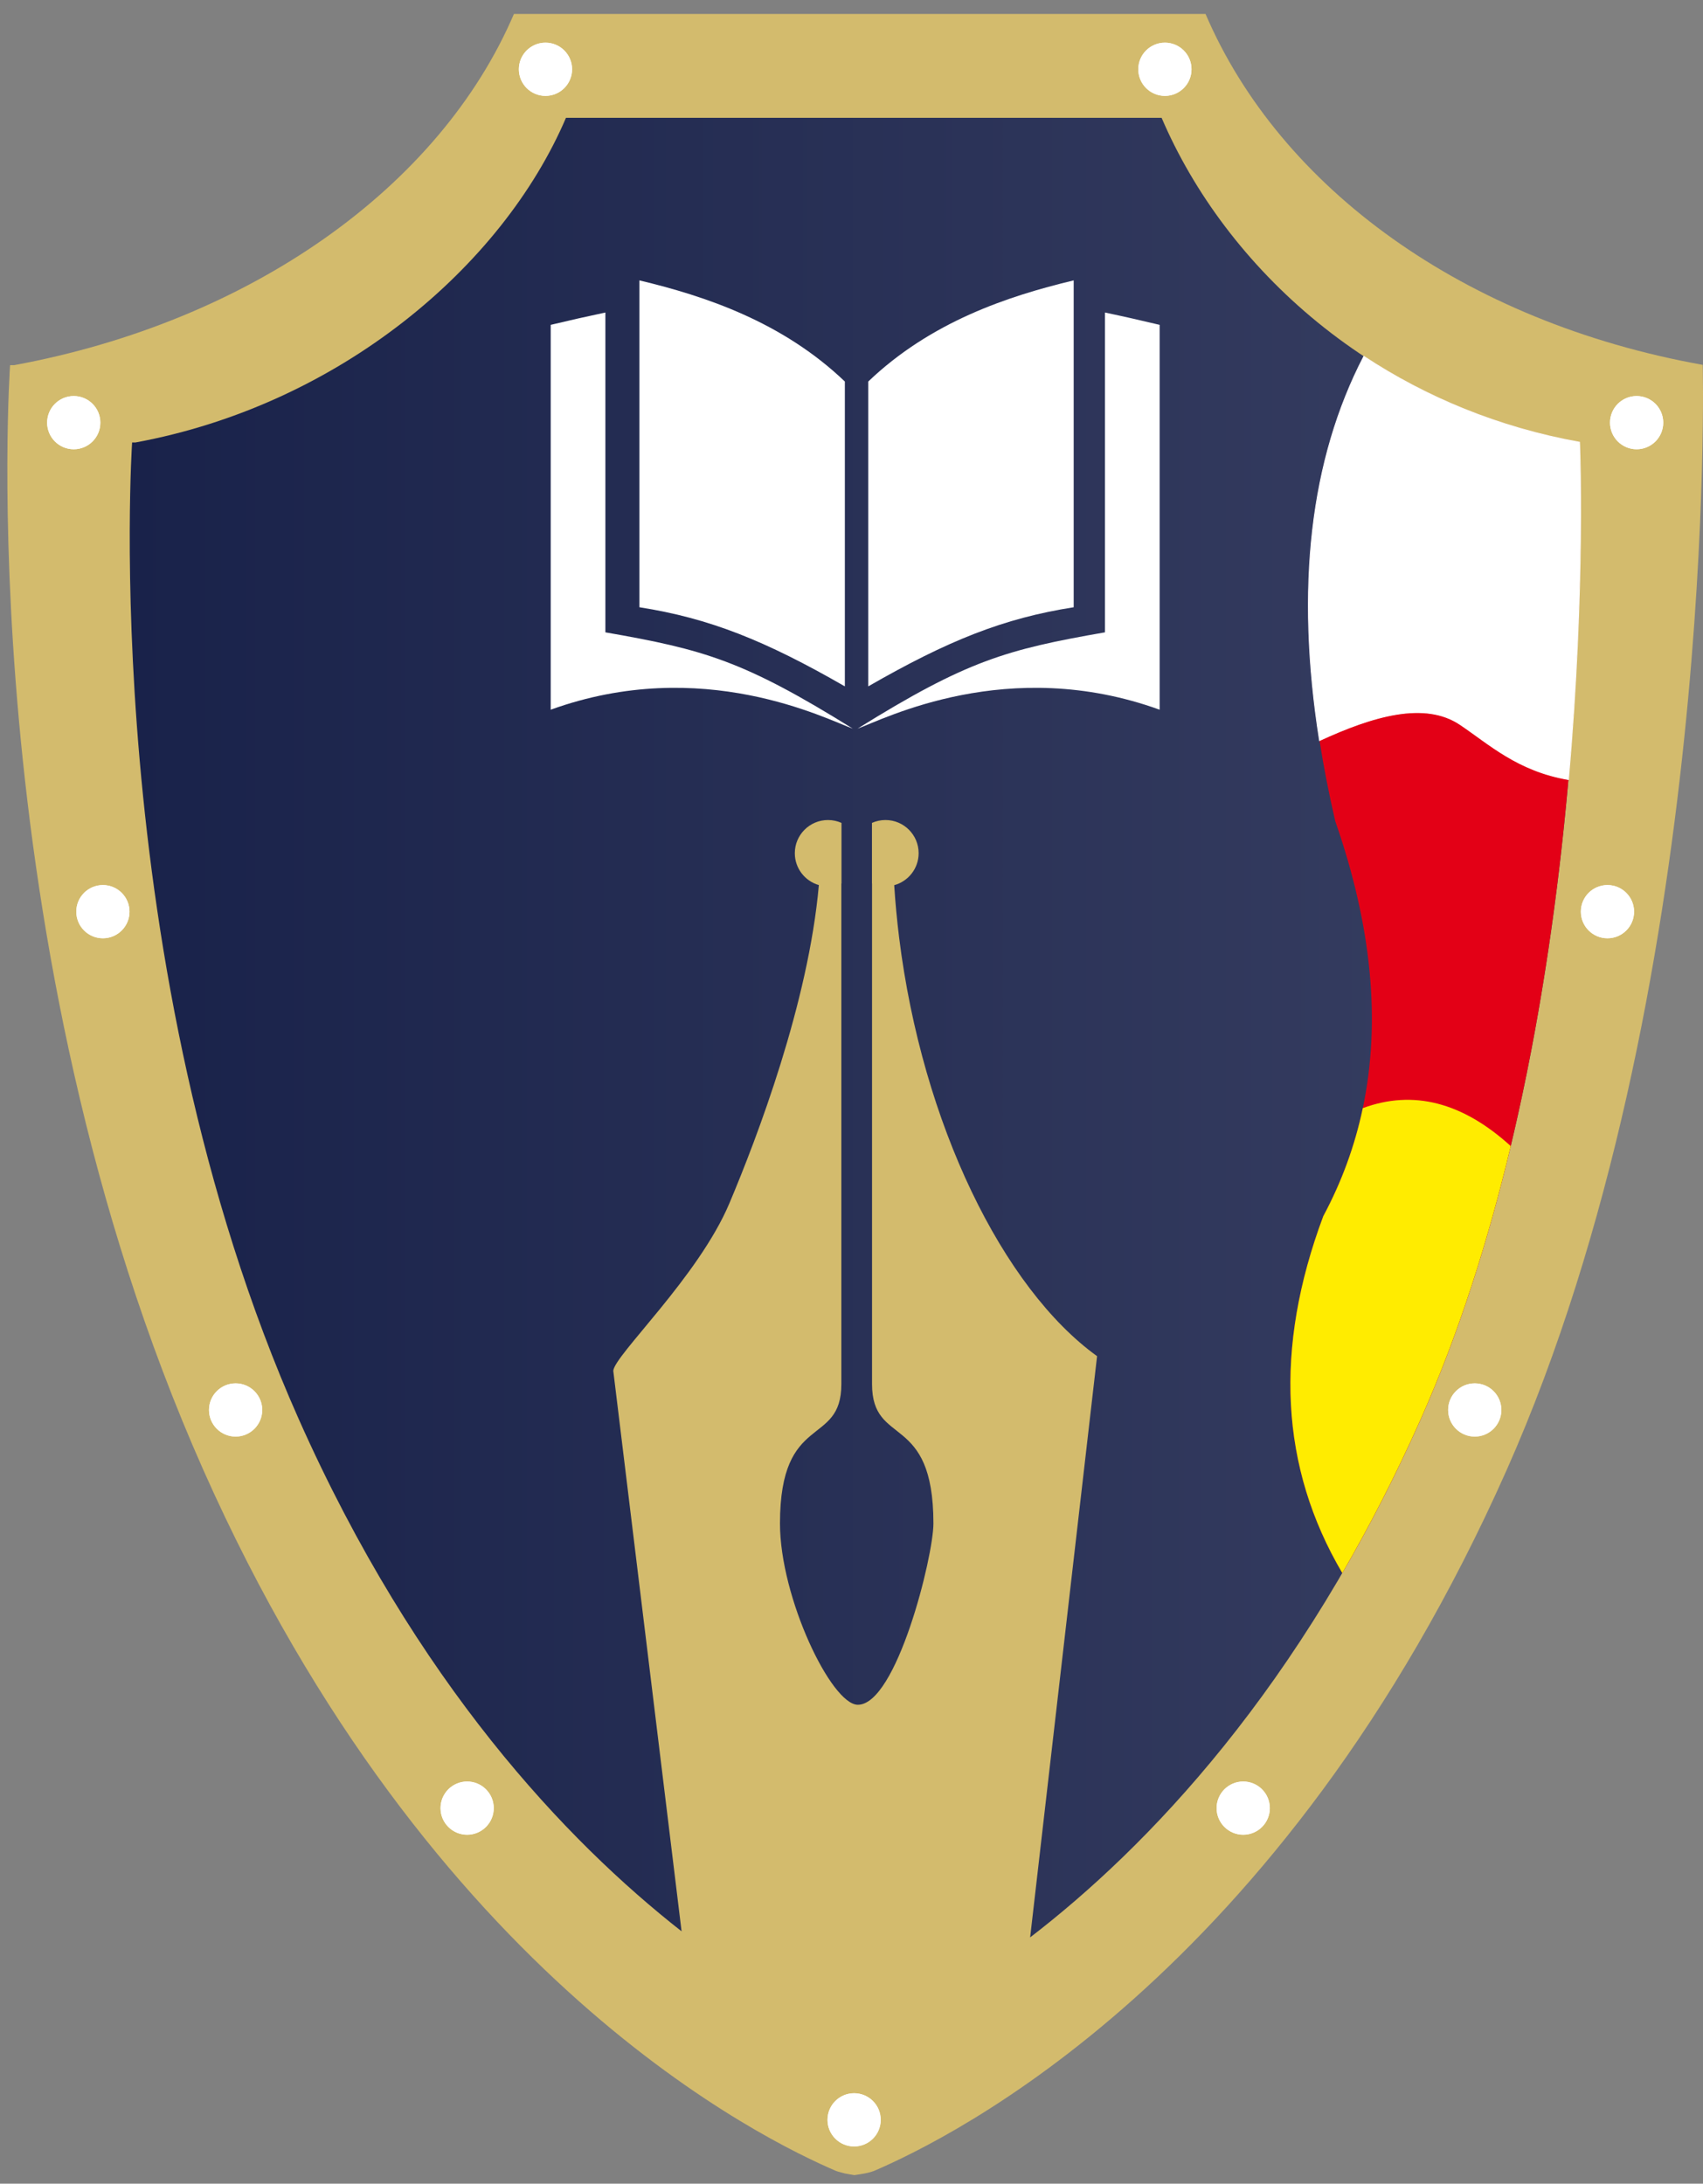 <?xml version="1.0" encoding="utf-8"?>
<!-- Generator: Adobe Illustrator 16.0.3, SVG Export Plug-In . SVG Version: 6.00 Build 0)  -->
<!DOCTYPE svg PUBLIC "-//W3C//DTD SVG 1.1//EN" "http://www.w3.org/Graphics/SVG/1.1/DTD/svg11.dtd">
<svg version="1.1"
	 id="svg2" xmlns:dc="http://purl.org/dc/elements/1.1/" xmlns:cc="http://creativecommons.org/ns#" xmlns:rdf="http://www.w3.org/1999/02/22-rdf-syntax-ns#" xmlns:svg="http://www.w3.org/2000/svg"
	 xmlns="http://www.w3.org/2000/svg" xmlns:xlink="http://www.w3.org/1999/xlink" x="0px" y="0px" width="464.254px"
	 height="595.275px" viewBox="0 0 464.254 595.275" enable-background="new 0 0 464.254 595.275" xml:space="preserve">
<rect x="0" y="0" width="464.254" height="595.275" fill="#808080" stroke="none"/>
<g id="Layer1000">
	<path id="path5" fill="#D3BB6D" d="M3.801,99.552H2.75c0,0-11.166,157.508,52.731,301.275
		c61.96,139.325,153.213,182.687,172.427,190.972c0.363,0.163,2.429,0.688,2.429,0.688l2.556,0.454
		c1.901-0.307,4.012-0.528,5.786-1.323c20.028-8.702,110.484-52.405,172.007-190.789C468.532,270.693,464.18,99.462,464.18,99.462
		C399.247,87.805,348.982,51.335,328.642,3.803h-85.233h-18.092h-85.216C119.871,51.08,68.245,87.679,3.801,99.552L3.801,99.552z"/>
	<path id="path7" fill="#FFFFFF" d="M324.815,18.885c0-4.007-3.243-7.252-7.251-7.252s-7.251,3.245-7.251,7.252
		c0,4.006,3.243,7.25,7.251,7.25S324.815,22.89,324.815,18.885z M225.59,577.87c0-4.008,3.244-7.251,7.25-7.251
		c4.008,0,7.251,3.243,7.251,7.251c0,4.006-3.243,7.251-7.251,7.251C228.834,585.121,225.59,581.876,225.59,577.87z
		 M120.095,492.898c0-4.009,3.245-7.252,7.251-7.252c4.005,0,7.251,3.243,7.251,7.252c0,4.005-3.246,7.251-7.251,7.251
		C123.339,500.149,120.095,496.903,120.095,492.898z M56.979,384.356c0-4.006,3.245-7.25,7.251-7.25c4.005,0,7.25,3.244,7.25,7.25
		c0,4.007-3.245,7.252-7.25,7.252S56.979,388.363,56.979,384.356z M20.8,248.522c0-4.006,3.245-7.251,7.25-7.251
		c4.006,0,7.251,3.245,7.251,7.251s-3.245,7.25-7.251,7.25C24.045,255.773,20.8,252.529,20.8,248.522z M12.851,115.214
		c0-4.006,3.244-7.25,7.251-7.25c4.005,0,7.25,3.245,7.25,7.25c0,4.007-3.245,7.251-7.25,7.251
		C16.095,122.465,12.851,119.22,12.851,115.214z M141.451,18.885c0-4.007,3.244-7.252,7.25-7.252c4.006,0,7.251,3.245,7.251,7.252
		c0,4.006-3.245,7.25-7.251,7.25C144.694,26.135,141.451,22.89,141.451,18.885z M346.164,492.898c0-4.009-3.243-7.252-7.25-7.252
		c-4.005,0-7.251,3.243-7.251,7.252c0,4.005,3.247,7.251,7.251,7.251C342.921,500.149,346.164,496.903,346.164,492.898z
		 M409.281,384.356c0-4.006-3.247-7.25-7.251-7.25c-4.007,0-7.25,3.244-7.25,7.25c0,4.007,3.243,7.252,7.25,7.252
		C406.034,391.608,409.281,388.363,409.281,384.356z M445.462,248.522c0-4.006-3.247-7.251-7.252-7.251
		c-4.008,0-7.25,3.245-7.25,7.251s3.242,7.25,7.25,7.25C442.215,255.773,445.462,252.529,445.462,248.522z M453.411,115.214
		c0-4.006-3.243-7.25-7.252-7.25c-4.004,0-7.25,3.245-7.25,7.25c0,4.007,3.246,7.251,7.25,7.251
		C450.167,122.465,453.411,119.22,453.411,115.214z"/>
	<path id="path9" fill="#FFFFFF" d="M324.815,18.885c0-4.008-3.243-7.25-7.251-7.25c-4.004,0-7.251,3.242-7.251,7.25
		c0,4.006,3.247,7.251,7.251,7.251C321.572,26.137,324.815,22.892,324.815,18.885z M225.59,577.87c0-4.005,3.245-7.251,7.25-7.251
		c4.008,0,7.251,3.246,7.251,7.251c0,4.006-3.243,7.251-7.251,7.251C228.835,585.121,225.59,581.876,225.59,577.87z
		 M120.095,492.898c0-4.007,3.245-7.252,7.251-7.252c4.006,0,7.251,3.245,7.251,7.252c0,4.005-3.245,7.251-7.251,7.251
		C123.34,500.149,120.095,496.903,120.095,492.898z M56.98,384.358c0-4.006,3.245-7.251,7.251-7.251c4.005,0,7.25,3.245,7.25,7.251
		c0,4.007-3.246,7.251-7.25,7.251C60.225,391.609,56.98,388.365,56.98,384.358z M20.801,248.522c0-4.006,3.244-7.251,7.251-7.251
		c4.005,0,7.25,3.245,7.25,7.251s-3.245,7.25-7.25,7.25C24.045,255.773,20.801,252.529,20.801,248.522z M12.851,115.216
		c0-4.008,3.245-7.251,7.251-7.251c4.005,0,7.25,3.243,7.25,7.251c0,4.007-3.245,7.251-7.25,7.251
		C16.096,122.467,12.851,119.222,12.851,115.216z M141.451,18.885c0-4.008,3.244-7.25,7.25-7.25c4.006,0,7.251,3.242,7.251,7.25
		c0,4.006-3.245,7.251-7.251,7.251C144.695,26.137,141.451,22.892,141.451,18.885z M346.164,492.898c0-4.007-3.243-7.252-7.25-7.252
		c-4.005,0-7.251,3.245-7.251,7.252c0,4.005,3.247,7.251,7.251,7.251C342.921,500.149,346.164,496.903,346.164,492.898z
		 M409.281,384.358c0-4.006-3.243-7.251-7.251-7.251c-4.004,0-7.25,3.245-7.25,7.251c0,4.007,3.246,7.251,7.25,7.251
		C406.038,391.609,409.281,388.365,409.281,384.358z M445.462,248.522c0-4.006-3.247-7.251-7.252-7.251
		c-4.008,0-7.25,3.245-7.25,7.251s3.242,7.25,7.25,7.25C442.215,255.773,445.462,252.529,445.462,248.522z M453.411,115.216
		c0-4.008-3.243-7.251-7.252-7.251c-4.004,0-7.25,3.243-7.25,7.251c0,4.007,3.246,7.251,7.25,7.251
		C450.167,122.467,453.411,119.222,453.411,115.216z"/>
	
		<linearGradient id="path18_1_" gradientUnits="userSpaceOnUse" x1="1113.103" y1="0.475" x2="1114.916" y2="0.475" gradientTransform="matrix(218.191 0 0 273.634 -242833.531 150.067)">
		<stop  offset="0" style="stop-color:#19224A"/>
		<stop  offset="1" style="stop-color:#383F62"/>
	</linearGradient>
	<path id="path18" fill="url(#path18_1_)" d="M36.921,120.622h-0.907c0,0-9.625,142.367,45.409,266.193
		c31.992,71.963,73.058,115.107,104.381,139.662l-18.62-152.8c0.344-4.282,23.201-25.638,31.634-45.611
		c7.558-17.894,21.572-54.663,24.41-86.794c-3.785-1.08-6.554-4.563-6.554-8.692c0-4.99,4.048-9.039,9.04-9.039
		c1.312,0,2.559,0.28,3.685,0.784v16.508l-0.039,0.019v136.444c0,17.308-16.731,7.484-16.731,38.009
		c0,20.178,13.994,49.412,21.23,49.412c10.544,0,20.599-40.401,20.599-49.412c0-30.523-16.732-20.701-16.732-38.009V240.843
		l-0.021-0.009v-16.51c1.126-0.504,2.372-0.784,3.686-0.784c4.988,0,9.039,4.048,9.039,9.039c0,4.168-2.825,7.676-6.66,8.721
		c0.304,4.815,0.758,9.598,1.345,14.325c6.313,50.798,28.324,95.582,53.958,114.069l-18.248,158.442
		c31.571-24.261,73.78-67.728,106.499-141.321c49.812-112.08,43.286-266.267,43.286-266.267
		c-55.905-10.042-96.438-47.508-113.947-88.438H154.295C136.875,72.825,92.409,110.399,36.921,120.622L36.921,120.622z"/>
	<path id="path20" fill="#FFFFFF" d="M316.13,88.557c-4.971-1.191-9.938-2.317-14.909-3.363v87.181
		c-26.918,4.687-37.714,7.748-67.453,26.258c7.138-2.549,40.985-20.126,82.362-5.166c0-17.476,0-34.962,0-52.437
		S316.13,106.056,316.13,88.557L316.13,88.557z M292.699,76.435c-17.939,4.281-38.974,11.289-56.003,27.569v83.1
		c21.749-12.505,36.863-18.56,56.003-21.567V76.435L292.699,76.435z M284.882,145.528c-7.06,2.009-14.169,4.305-21.18,7.154
		c-7.105,2.886-14.126,6.332-21.189,10.06c0,1.636,0,3.271,0,4.906c7.063-3.726,14.084-7.169,21.189-10.055
		c7.01-2.85,14.12-5.146,21.18-7.154C284.882,148.802,284.882,147.167,284.882,145.528L284.882,145.528z M182.133,145.528
		c7.047,2.009,14.158,4.305,21.156,7.154c7.116,2.886,14.141,6.332,21.189,10.06c0,1.636,0,3.271,0,4.906
		c-7.048-3.726-14.073-7.169-21.189-10.055c-6.998-2.85-14.108-5.146-21.156-7.154C182.133,148.802,182.133,147.167,182.133,145.528
		L182.133,145.528z M182.133,94.67c7.047,2.008,14.158,4.305,21.156,7.152c7.116,2.887,14.141,6.332,21.189,10.06
		c0,1.637,0,3.271,0,4.906c-7.048-3.725-14.073-7.168-21.189-10.056c-6.998-2.846-14.108-5.145-21.156-7.151
		C182.133,97.944,182.133,96.308,182.133,94.67z M182.133,107.384c7.047,2.01,14.158,4.306,21.156,7.152
		c7.116,2.888,14.141,6.334,21.189,10.062c0,1.636,0,3.271,0,4.904c-7.048-3.725-14.073-7.168-21.189-10.053
		c-6.998-2.848-14.108-5.145-21.156-7.154C182.133,110.659,182.133,109.022,182.133,107.384z M182.133,120.099
		c7.047,2.008,14.158,4.304,21.156,7.151c7.116,2.889,14.141,6.333,21.189,10.062c0,1.635,0,3.271,0,4.904
		c-7.048-3.724-14.073-7.169-21.189-10.055c-6.998-2.849-14.108-5.145-21.156-7.154
		C182.133,123.373,182.133,121.737,182.133,120.099z M182.133,132.814c7.047,2.009,14.158,4.306,21.156,7.152
		c7.116,2.887,14.141,6.333,21.189,10.06c0,1.636,0,3.272,0,4.907c-7.048-3.727-14.073-7.169-21.189-10.056
		c-6.998-2.848-14.108-5.144-21.156-7.152C182.133,136.088,182.133,134.451,182.133,132.814L182.133,132.814z M284.882,94.67
		c-7.06,2.008-14.169,4.305-21.18,7.152c-7.105,2.885-14.126,6.332-21.189,10.06c0,1.637,0,3.271,0,4.906
		c7.063-3.725,14.084-7.168,21.189-10.056c7.01-2.846,14.12-5.145,21.18-7.151C284.882,97.944,284.882,96.308,284.882,94.67
		L284.882,94.67z M284.882,107.384c-7.06,2.01-14.169,4.306-21.18,7.152c-7.105,2.888-14.126,6.334-21.189,10.062
		c0,1.636,0,3.271,0,4.904c7.063-3.725,14.084-7.168,21.189-10.053c7.01-2.848,14.12-5.145,21.18-7.154
		C284.882,110.659,284.882,109.022,284.882,107.384z M284.882,120.099c-7.06,2.008-14.169,4.304-21.18,7.151
		c-7.105,2.889-14.126,6.333-21.189,10.062c0,1.635,0,3.271,0,4.904c7.063-3.724,14.084-7.169,21.189-10.055
		c7.01-2.849,14.12-5.145,21.18-7.154C284.882,123.373,284.882,121.737,284.882,120.099z M284.882,132.814
		c-7.06,2.009-14.169,4.306-21.18,7.152c-7.105,2.887-14.126,6.333-21.189,10.06c0,1.636,0,3.272,0,4.907
		c7.063-3.727,14.084-7.169,21.189-10.056c7.01-2.848,14.12-5.144,21.18-7.152C284.882,136.088,284.882,134.451,284.882,132.814
		L284.882,132.814z M174.31,76.435c17.95,4.281,38.967,11.289,56.006,27.569v83.1c-21.749-12.505-36.879-18.56-56.006-21.567V76.435
		L174.31,76.435z M150.127,88.557c4.964-1.191,9.941-2.317,14.906-3.363v87.181c26.919,4.687,37.713,7.748,67.457,26.258
		c-7.143-2.549-40.987-20.126-82.362-5.166c0-17.476,0-34.962,0-52.437C150.127,123.555,150.127,106.056,150.127,88.557z"/>
	<path id="path22" fill="#E30016" d="M360.74,331.525c-13.489,36.085-11.762,68.513,5.184,97.285
		c7.42-12.766,14.615-26.731,21.399-41.993c10.465-23.546,18.442-48.951,24.518-74.393c8.302-34.783,13.052-69.637,15.731-99.913
		c4.688-52.994,3.037-91.963,3.037-91.963c-22.186-3.984-41.953-12.289-58.815-23.412c-14.604,28.177-18.63,63.093-12.084,104.742
		c1.123,7.127,2.553,14.451,4.292,21.972c9.973,28.574,12.477,54.653,7.509,78.231C369.344,312.372,365.75,322.187,360.74,331.525
		L360.74,331.525z"/>
	<path id="path24" fill="#FFFFFF" stroke="#FFFFFF" stroke-width="0.216" d="M398.075,197.527
		c7.983,5.377,15.698,12.625,29.497,14.984c4.688-52.994,3.037-91.963,3.037-91.963c-22.186-3.984-41.952-12.289-58.815-23.412
		c-14.604,28.177-18.63,63.093-12.084,104.742C374.208,195.194,388.363,190.988,398.075,197.527L398.075,197.527z"/>
	<path id="path26" fill="#FFEC00" d="M371.511,302.082c13.712-5.085,27.155-1.639,40.33,10.343
		c-6.076,25.44-14.052,50.847-24.518,74.393c-6.784,15.262-13.979,29.229-21.399,41.993c-16.945-28.772-18.672-61.2-5.184-97.285
		C365.75,322.187,369.344,312.372,371.511,302.082L371.511,302.082z"/>
</g>
</svg>
